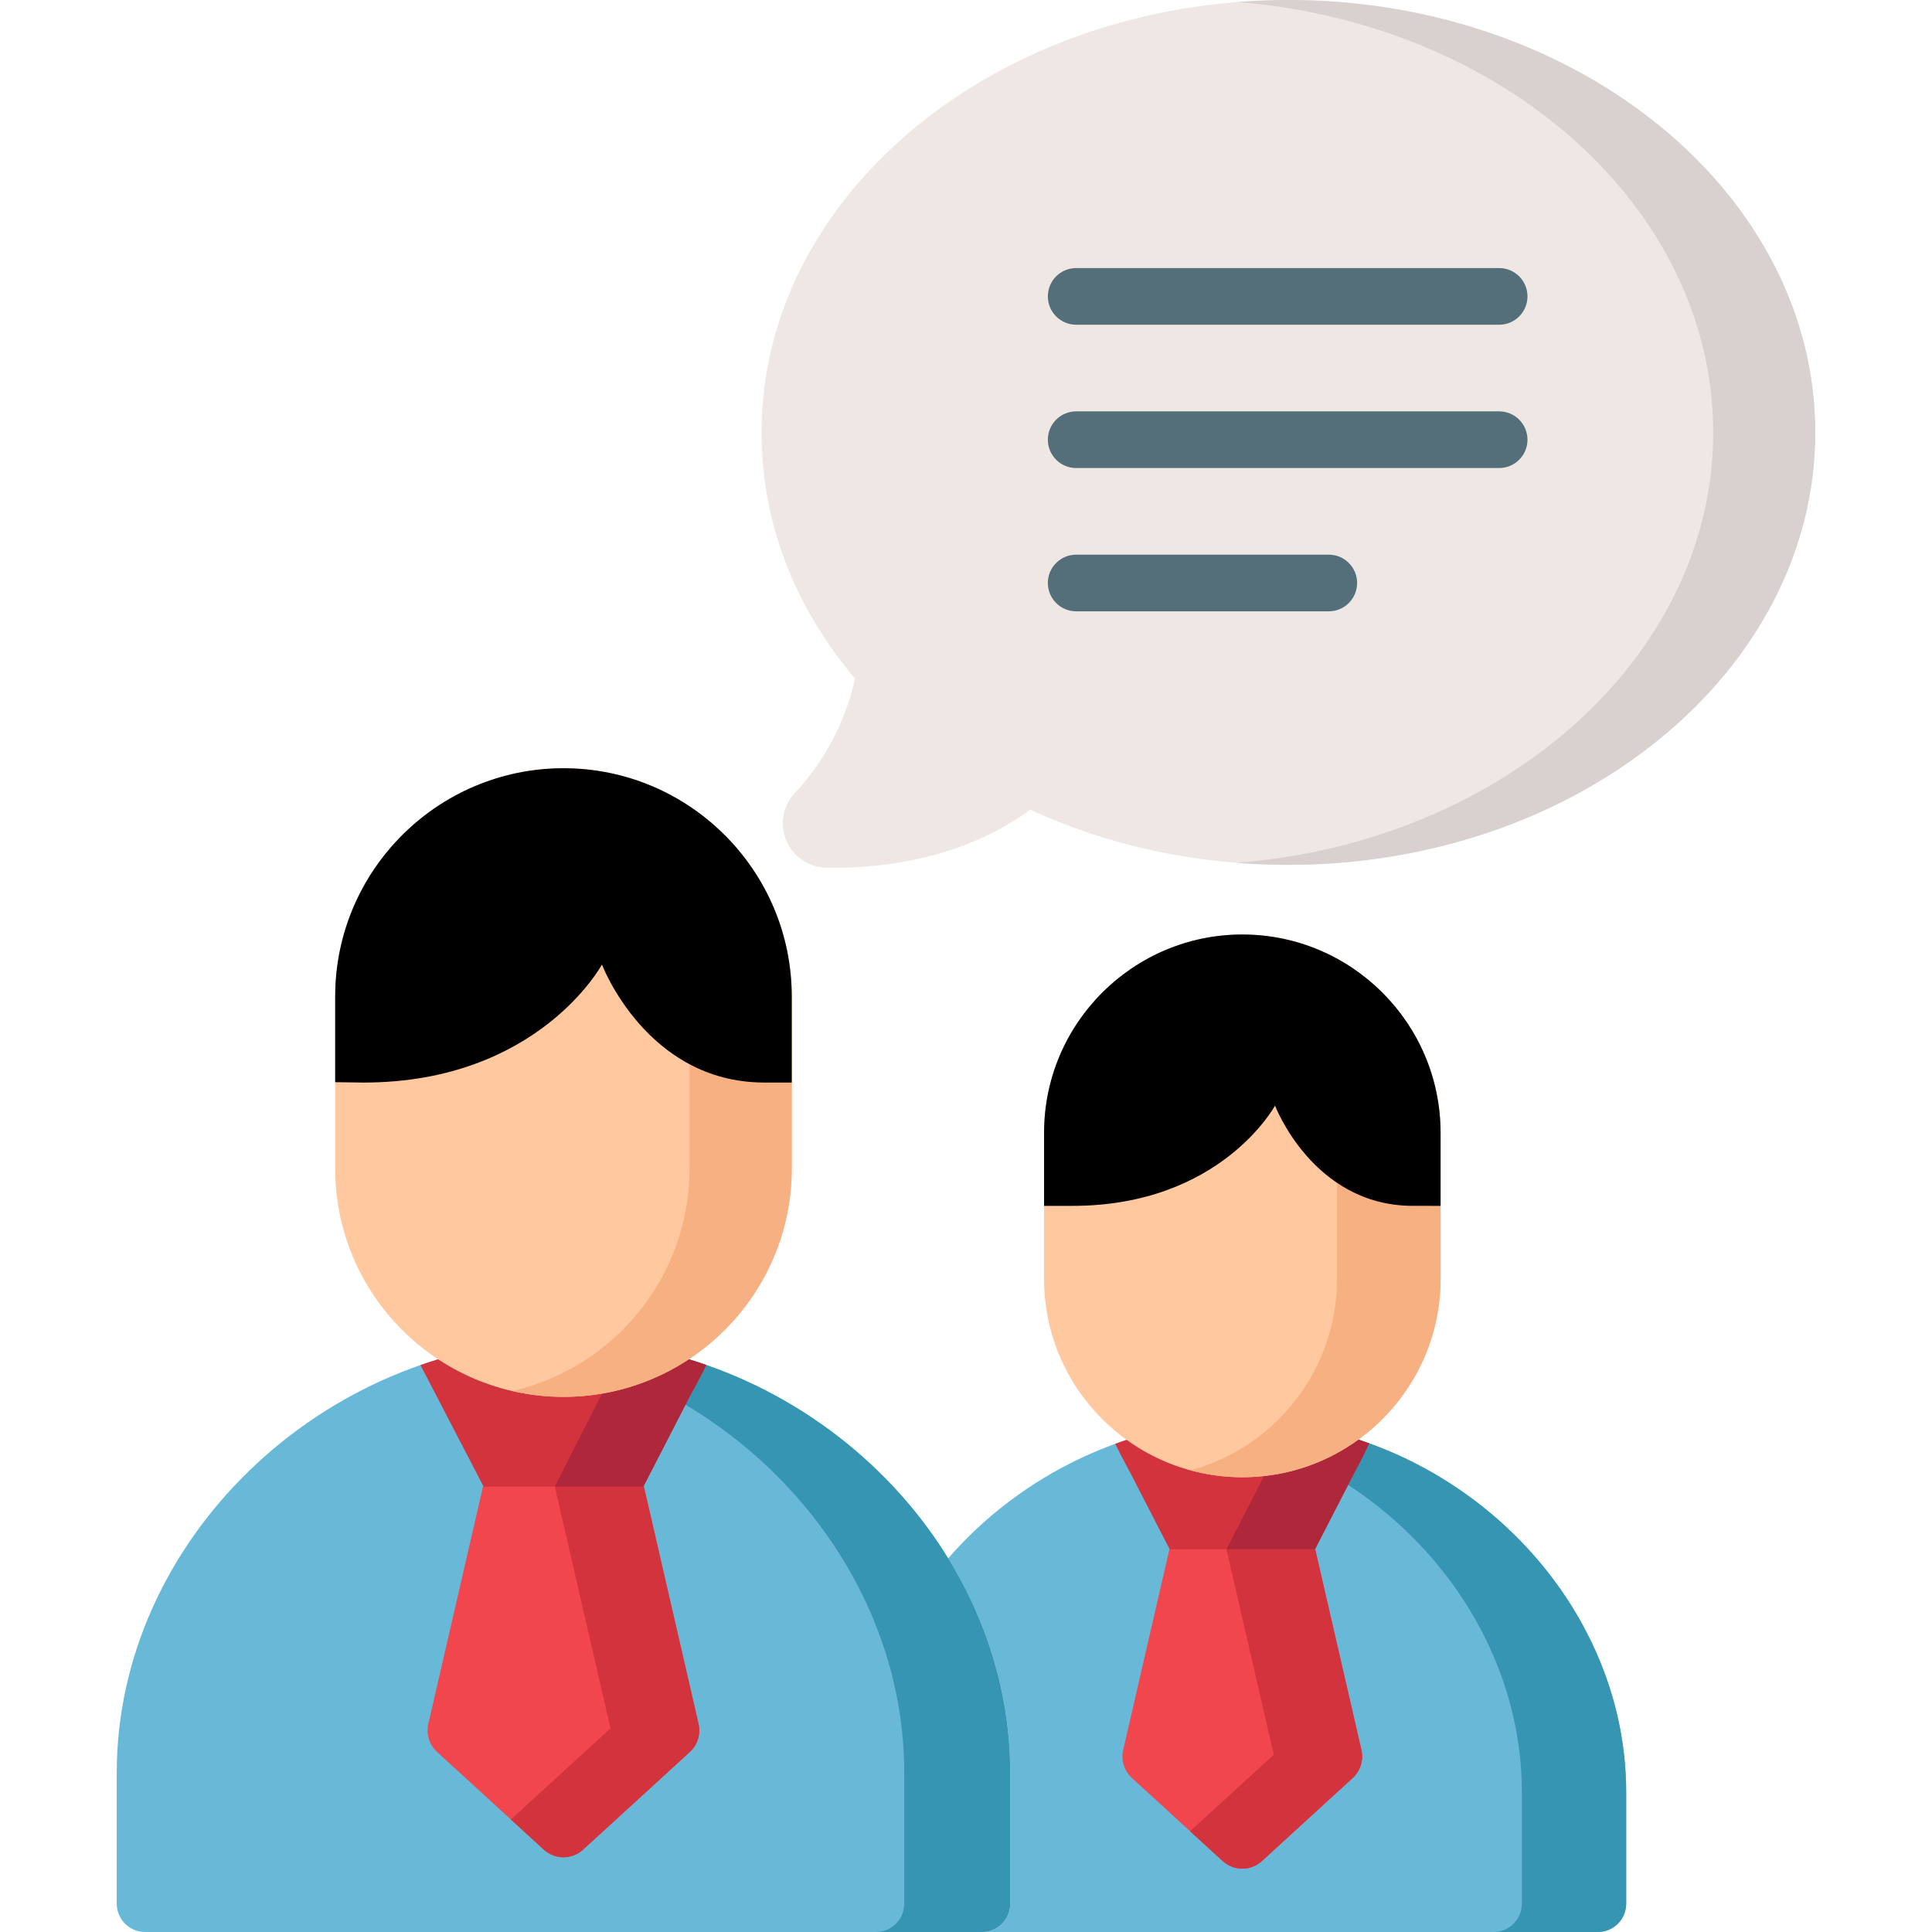 <?xml version="1.0" encoding="iso-8859-1"?>
<!-- Generator: Adobe Illustrator 19.0.0, SVG Export Plug-In . SVG Version: 6.00 Build 0)  -->
<svg version="1.1" id="Layer_1" xmlns="http://www.w3.org/2000/svg" xmlns:xlink="http://www.w3.org/1999/xlink" x="0px" y="0px"
	 viewBox="0 0 512 512" style="enable-background:new 0 0 512 512;" xml:space="preserve">
<path style="fill:#EFE7E4;" d="M341.437,0c-76.987,0-139.621,51.408-139.621,114.595c0,23.559,8.552,46.041,24.769,65.237
	c-1.196,5.713-4.971,18.638-15.988,30.379c-3.145,3.352-4.022,8.268-2.233,12.526c1.797,4.275,5.943,7.103,10.562,7.201
	c0.713,0.016,1.459,0.025,2.237,0.025c12.78,0,34.073-2.307,51.876-15.398c20.768,9.608,44.091,14.626,68.397,14.626
	c76.987,0,139.622-51.408,139.622-114.595S418.424,0,341.437,0z"/>
<path style="fill:#D8D1D0;" d="M341.437,0c-4.563,0-9.072,0.186-13.524,0.54c70.665,5.601,126.097,54.613,126.097,114.056
	c0,59.47-55.483,108.499-126.194,114.062c4.499,0.353,9.042,0.533,13.621,0.533c76.987,0,139.622-51.408,139.622-114.595
	C481.058,51.408,418.424,0,341.437,0z"/>
<g>
	<path style="fill:#546F7A;" d="M397.29,86.056H285.199c-4.148,0-7.509-3.361-7.509-7.509c0-4.148,3.361-7.509,7.509-7.509H397.29
		c4.148,0,7.509,3.361,7.509,7.509S401.438,86.056,397.29,86.056z"/>
	<path style="fill:#546F7A;" d="M397.29,124.032H285.199c-4.148,0-7.509-3.361-7.509-7.509c0-4.148,3.361-7.509,7.509-7.509H397.29
		c4.148,0,7.509,3.361,7.509,7.509C404.8,120.671,401.438,124.032,397.29,124.032z"/>
	<path style="fill:#546F7A;" d="M352.139,162.008H285.2c-4.148,0-7.509-3.361-7.509-7.509s3.361-7.509,7.509-7.509h66.939
		c4.148,0,7.509,3.361,7.509,7.509C359.649,158.646,356.286,162.008,352.139,162.008z"/>
</g>
<path style="fill:#68B9D8;" d="M329.33,376.386c-0.068-0.002-0.137-0.002-0.205,0c-29.558,0.404-58.416,14.184-77.85,36.6
	c10.403,16.9,16.43,36.36,16.43,56.798v34.706c0,4.148-3.362,7.509-7.509,7.509h163.252c4.147,0,7.509-3.361,7.509-7.509v-29.495
	C430.958,422.296,384.417,377.139,329.33,376.386z"/>
<path style="fill:#3695B2;" d="M329.33,376.386c-0.068-0.002-0.137-0.002-0.205,0c-4.566,0.062-9.113,0.455-13.615,1.137
	c48.83,7.348,87.801,49.249,87.801,97.473v29.495c0,4.148-3.362,7.509-7.509,7.509h27.647c4.147,0,7.509-3.361,7.509-7.509v-29.495
	C430.958,422.296,384.417,377.139,329.33,376.386z"/>
<path style="fill:#68B9D8;" d="M149.426,355.073c-0.068-0.002-0.137-0.002-0.205,0c-64.115,0.876-118.28,53.408-118.28,114.711
	v34.706c0,4.148,3.362,7.509,7.509,7.509h221.746c4.147,0,7.509-3.361,7.509-7.509v-34.706
	C267.706,408.482,213.539,355.949,149.426,355.073z"/>
<path style="fill:#3695B2;" d="M149.426,355.073c-0.068-0.002-0.137-0.002-0.205,0c-4.705,0.064-9.355,0.414-13.935,1.018
	c57.836,7.623,104.344,56.889,104.344,113.693v34.706c0,4.148-3.362,7.509-7.509,7.509h28.076c4.147,0,7.509-3.361,7.509-7.509
	v-34.706C267.706,408.482,213.539,355.949,149.426,355.073z"/>
<path style="fill:#F2464F;" d="M185.13,456.854l-15.184-65.912c-0.808-3.507-3.93-5.991-7.529-5.991h-26.188
	c-3.599,0-6.721,2.485-7.529,5.991l-15.184,65.912c-0.626,2.713,0.258,5.553,2.313,7.433l28.278,25.881
	c1.477,1.351,3.346,2.027,5.216,2.027c1.87,0,3.74-0.676,5.216-2.027l28.278-25.881C184.872,462.407,185.756,459.567,185.13,456.854
	z"/>
<g>
	<path style="fill:#D3333C;" d="M185.13,456.854l-14.487-62.889h-21.32h-2.292l14.757,64.061l-26.401,24.163l8.719,7.98
		c1.476,1.351,3.346,2.027,5.216,2.027c1.87,0,3.74-0.676,5.216-2.027l28.278-25.882
		C184.872,462.407,185.756,459.567,185.13,456.854z"/>
	<path style="fill:#D3333C;" d="M145.809,355.174c-0.238,0.01-0.476,0.025-0.713,0.037c-0.964,0.048-1.929,0.103-2.894,0.175
		c-0.151,0.011-0.301,0.023-0.452,0.034c-7.156,0.559-14.298,1.773-21.313,3.634c-0.095,0.025-0.212,0.036-0.337,0.041
		c-2.932,0.781-5.822,1.671-8.668,2.662l16.719,32.207h42.346l12.464-24.216c0.558-1.084,2.596-4.627,4.227-8.002
		c-2.872-0.999-5.789-1.894-8.748-2.679c-0.076-0.005-0.164,0.004-0.23-0.014c-7.016-1.861-14.158-3.076-21.313-3.634
		c-0.15-0.011-0.301-0.023-0.452-0.034c-0.964-0.072-1.928-0.127-2.894-0.175c-0.238-0.011-0.476-0.027-0.714-0.037
		c-1.135-0.049-2.272-0.084-3.406-0.1c-0.001,0-0.003,0-0.005,0c-0.068-0.002-0.137-0.002-0.205,0c-0.002,0-0.003,0-0.005,0
		C148.08,355.088,146.945,355.124,145.809,355.174z"/>
</g>
<path style="fill:#AF273B;" d="M154.583,393.965h15.913l12.464-24.216c0.558-1.084,2.596-4.627,4.227-8.002
	c-2.872-0.999-5.789-1.894-8.748-2.679c-0.076-0.005-0.164,0.004-0.23-0.014c-4.029-1.069-8.101-1.912-12.191-2.554l-18.986,37.464
	h7.55V393.965z"/>
<path style="fill:#F2464F;" d="M360.798,463.752l-12.908-56.03c-0.808-3.508-3.931-5.993-7.531-5.993h-22.263
	c-3.6,0-6.723,2.486-7.531,5.993l-12.908,56.03c-0.626,2.714,0.258,5.555,2.314,7.436l24.039,22.001
	c1.477,1.353,3.347,2.027,5.217,2.027s3.742-0.676,5.217-2.027l24.039-22.001C360.539,469.308,361.423,466.467,360.798,463.752z"/>
<path style="fill:#D3333C;" d="M324.009,493.19c1.477,1.353,3.347,2.027,5.217,2.027s3.742-0.676,5.217-2.027l24.039-22.001
	c2.055-1.879,2.939-4.722,2.314-7.435l-12.253-53.189h-19.317h-4.203l12.542,54.44l-22.176,20.296L324.009,493.19z"/>
<path style="fill:#FFC89F;" d="M149.323,203.594c-33.357,0-60.496,27.138-60.496,60.496v45.597
	c0,33.357,27.138,60.496,60.496,60.496s60.496-27.138,60.496-60.496V264.09C209.82,230.731,182.681,203.594,149.323,203.594z"/>
<path style="fill:#F7B081;" d="M149.323,203.594c-4.655,0-9.181,0.546-13.538,1.546c26.859,6.167,46.959,30.247,46.959,58.95v45.597
	c0,28.703-20.1,52.783-46.959,58.95c4.355,1,8.883,1.546,13.538,1.546c33.357,0,60.496-27.138,60.496-60.496V264.09
	C209.82,230.731,182.681,203.594,149.323,203.594z"/>
<path d="M209.82,286.883V264.09c0-33.357-27.139-60.496-60.496-60.496s-60.496,27.138-60.496,60.496v22.7l7.509,0.097
	c46.313,0,63.184-31.272,63.184-31.272s11.794,31.121,42.789,31.266L209.82,286.883z"/>
<path style="fill:#D3333C;" d="M295.543,382.621c1.681,3.458,3.582,6.882,4.096,7.881l10.327,20.063h38.523l10.327-20.063
	c0.576-1.118,2.539-4.683,4.023-7.997c-2.808-1.011-5.666-1.911-8.574-2.682c-0.066-0.006-0.142,0.001-0.201-0.015
	c-6.016-1.597-12.139-2.638-18.275-3.12c-0.155-0.012-0.31-0.024-0.466-0.036c-0.803-0.059-1.605-0.105-2.408-0.145
	c-0.223-0.011-0.447-0.025-0.67-0.035c-0.972-0.042-1.944-0.072-2.917-0.085c-0.068-0.002-0.136-0.002-0.204,0
	c-0.011,0-0.022,0.001-0.032,0.001C317.635,376.547,306.282,378.718,295.543,382.621z"/>
<path style="fill:#AF273B;" d="M329.227,410.563h19.262l10.327-20.063c0.576-1.118,2.539-4.683,4.023-7.997
	c-2.808-1.011-5.666-1.911-8.574-2.682c-0.066-0.006-0.142,0.001-0.201-0.015c-3.955-1.049-7.956-1.856-11.976-2.426l-17.064,33.183
	H329.227z"/>
<path style="fill:#FFC89F;" d="M329.227,247.656c-28.97,0-52.538,23.568-52.538,52.538v38.748c0,28.97,23.569,52.539,52.538,52.539
	c28.97,0,52.538-23.569,52.538-52.539v-38.748C381.765,271.224,358.197,247.656,329.227,247.656z"/>
<path style="fill:#F7B081;" d="M329.227,247.656c-4.746,0-9.342,0.644-13.718,1.828c22.337,6.048,38.821,26.486,38.821,50.709
	v38.748c0,24.224-16.484,44.66-38.821,50.71c4.375,1.185,8.972,1.828,13.718,1.828c28.97,0,52.538-23.569,52.538-52.539v-38.748
	C381.765,271.224,358.197,247.656,329.227,247.656z"/>
<path d="M381.765,319.564v-19.371c0-28.97-23.568-52.538-52.538-52.538s-52.538,23.568-52.538,52.538v19.374h7.509
	c39.358,0,53.696-26.575,53.696-26.575s10.022,26.447,36.363,26.57L381.765,319.564z"/>
<g>
</g>
<g>
</g>
<g>
</g>
<g>
</g>
<g>
</g>
<g>
</g>
<g>
</g>
<g>
</g>
<g>
</g>
<g>
</g>
<g>
</g>
<g>
</g>
<g>
</g>
<g>
</g>
<g>
</g>
</svg>
